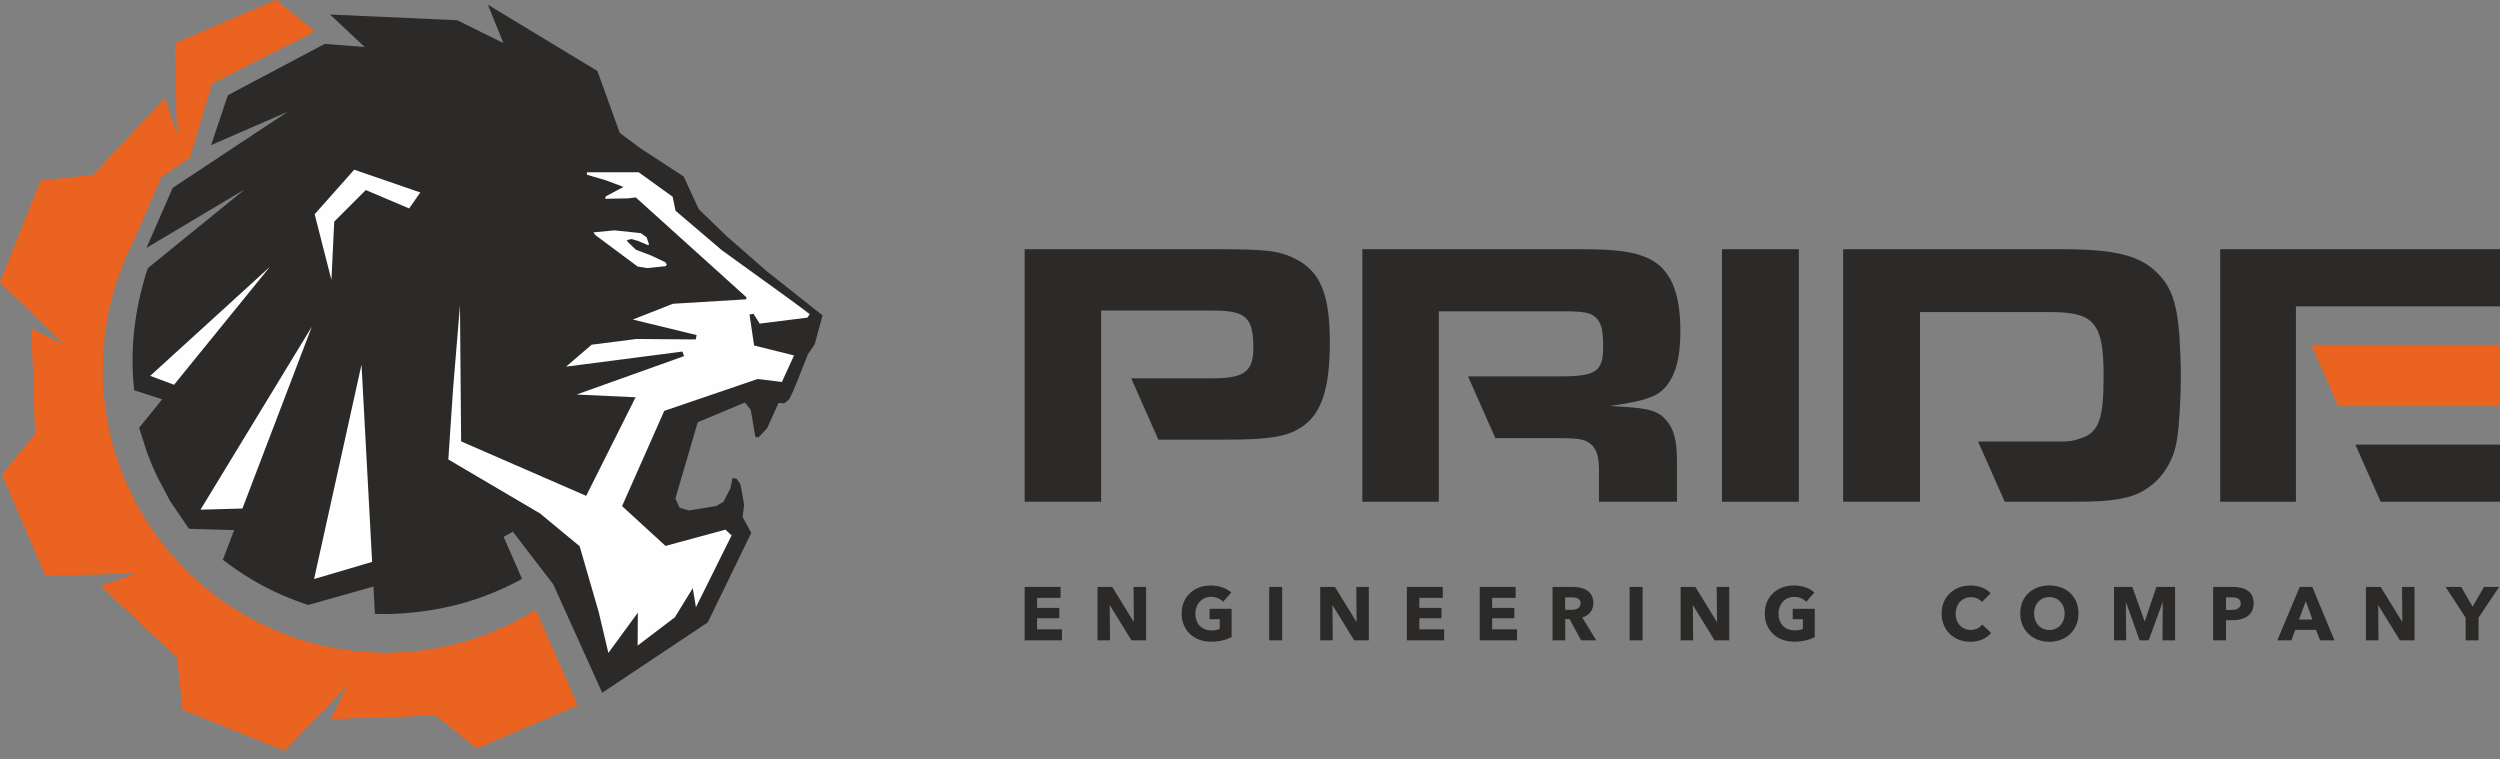 <svg width="270" height="82" viewBox="0 0 270 82" fill="none" xmlns="http://www.w3.org/2000/svg">
<rect x="0" y="0" width="270" height="82" fill="#808080" stroke="none"/>
<path d="M60.431 62.698L55.6 56.414L53.385 57.63L55.37 62.169C53.827 62.973 51.606 63.95 48.944 64.605C45.675 65.41 42.881 65.531 41.506 65.531C41.412 65.531 41.322 65.531 41.237 65.529L41.065 62.323L33.307 64.515C31.864 64.034 29.773 63.208 27.619 61.923C26.738 61.397 25.864 60.814 25.013 60.185L26.419 56.498L20.839 56.336L19.091 53.782L17.654 51.083C17.298 50.322 16.954 49.506 16.649 48.69L15.901 46.365L18.848 42.738L15.221 41.557C15.053 39.694 15.059 37.85 15.241 36.067C15.525 33.265 16.143 30.943 16.638 29.428L26.945 21.05L26.047 19.767L17.516 24.848L19.277 20.819L31.502 12.725L30.755 11.35L24.106 14.246L25.255 10.83L35.235 5.543L41.542 6.029L37.734 2.448L49.182 2.963L55.873 6.276L54.305 2.402L63.875 8.196L66.281 14.85L68.768 16.695L73.222 19.597L74.806 23.045L77.925 26.061L82.268 29.858L87.939 34.359L87.263 36.853L86.566 37.883L86.535 37.957C86.535 37.957 86.271 38.602 85.445 40.701C84.91 42.056 84.665 42.516 84.589 42.644L84.454 42.754L83.593 42.694L82.187 45.803L82.149 45.843L81.822 43.921L80.686 42.524L74.711 45.017L72.102 53.906L72.842 55.499L74.375 55.933L77.623 55.407L78.719 54.762L79.383 53.477L79.572 54.53L79.388 55.973L80.252 57.572L75.827 66.683L65.373 73.652L60.431 62.698Z" fill="#FEFEFE"/>
<path d="M110.663 69.158V63.387H114.543V64.568H112.008V65.653H114.405V66.769H112.008V67.968H114.691V69.158H110.663Z" fill="#2B2A29"/>
<path d="M122.198 69.158L119.874 65.382H119.849L119.882 69.158H118.529V63.387H120.119L122.435 67.153H122.458L122.425 63.387H123.779V69.158H122.198Z" fill="#2B2A29"/>
<path d="M130.789 69.303C128.946 69.303 127.618 68.082 127.618 66.263C127.618 64.413 128.988 63.23 130.748 63.23C131.654 63.23 132.493 63.532 132.974 63.996L132.095 64.998C131.825 64.69 131.36 64.461 130.798 64.461C129.819 64.461 129.102 65.228 129.102 66.263C129.102 67.322 129.729 68.082 130.862 68.082C131.189 68.082 131.491 68.032 131.735 67.926V66.874H130.635V65.749H133.015V68.807C132.453 69.1 131.678 69.303 130.789 69.303Z" fill="#2B2A29"/>
<path d="M137.073 63.387H138.474V69.158H137.073V63.387Z" fill="#2B2A29"/>
<path d="M146.253 69.158L143.929 65.382H143.904L143.937 69.158H142.584V63.387H144.173L146.489 67.153H146.513L146.48 63.387H147.834V69.158H146.253Z" fill="#2B2A29"/>
<path d="M151.941 69.158V63.387H155.822V64.568H153.286V65.653H155.683V66.769H153.286V67.968H155.968V69.158H151.941Z" fill="#2B2A29"/>
<path d="M159.809 69.158V63.387H163.688V64.568H161.153V65.653H163.549V66.769H161.153V67.968H163.835V69.158H159.809Z" fill="#2B2A29"/>
<path d="M169.777 64.511H169.034V65.857H169.696C170.144 65.857 170.706 65.742 170.706 65.155C170.706 64.617 170.192 64.511 169.777 64.511ZM170.764 69.158L169.517 66.867H169.044V69.158H167.674V63.387H169.875C170.984 63.387 172.084 63.81 172.084 65.13C172.084 65.905 171.627 66.459 170.886 66.688L172.395 69.158H170.764Z" fill="#2B2A29"/>
<path d="M175.997 63.387H177.398V69.158H175.997V63.387Z" fill="#2B2A29"/>
<path d="M185.176 69.158L182.853 65.382H182.829L182.861 69.158H181.508V63.387H183.097L185.413 67.153H185.438L185.404 63.387H186.758V69.158H185.176Z" fill="#2B2A29"/>
<path d="M193.768 69.303C191.925 69.303 190.596 68.082 190.596 66.263C190.596 64.413 191.965 63.23 193.726 63.23C194.632 63.23 195.471 63.532 195.952 63.996L195.072 64.998C194.803 64.69 194.338 64.461 193.776 64.461C192.797 64.461 192.079 65.228 192.079 66.263C192.079 67.322 192.708 68.082 193.841 68.082C194.168 68.082 194.468 68.032 194.713 67.926V66.874H193.612V65.749H195.993V68.807C195.43 69.1 194.656 69.303 193.768 69.303Z" fill="#2B2A29"/>
<path d="M212.801 69.311C211.024 69.311 209.694 68.072 209.694 66.262C209.694 64.413 211.064 63.23 212.825 63.23C213.632 63.23 214.504 63.524 214.985 64.078L214.04 65.023C213.779 64.665 213.315 64.494 212.874 64.494C211.903 64.494 211.21 65.244 211.21 66.262C211.21 67.314 211.887 68.032 212.849 68.032C213.396 68.032 213.828 67.787 214.073 67.445L215.042 68.357C214.538 68.945 213.771 69.311 212.801 69.311Z" fill="#2B2A29"/>
<path d="M221.328 64.485C220.349 64.485 219.68 65.236 219.68 66.246C219.68 67.291 220.357 68.04 221.328 68.04C222.298 68.04 222.982 67.291 222.982 66.246C222.982 65.236 222.305 64.485 221.328 64.485ZM221.328 69.311C219.525 69.311 218.188 68.072 218.188 66.246C218.188 64.396 219.525 63.23 221.328 63.23C223.137 63.23 224.475 64.396 224.475 66.246C224.475 68.072 223.137 69.311 221.328 69.311Z" fill="#2B2A29"/>
<path d="M233.547 69.158L233.579 65.074H233.554L232.055 69.158H231.076L229.618 65.074H229.592L229.626 69.158H228.313V63.387H230.294L231.607 67.087H231.64L232.894 63.387H234.908V69.158H233.547Z" fill="#2B2A29"/>
<path d="M241.021 64.511H240.41V65.873H240.997C241.518 65.873 241.999 65.718 241.999 65.171C241.999 64.617 241.518 64.511 241.021 64.511ZM241.103 66.981H240.41V69.158H239.017V63.387H241.135C242.399 63.387 243.394 63.843 243.394 65.163C243.394 66.5 242.309 66.981 241.103 66.981Z" fill="#2B2A29"/>
<path d="M249.025 64.928L248.292 66.908H249.743L249.025 64.928ZM250.575 69.158L250.126 68.025H247.892L247.469 69.158H245.951L248.373 63.387H249.727L252.123 69.158H250.575Z" fill="#2B2A29"/>
<path d="M259.191 69.158L256.867 65.382H256.844L256.875 69.158H255.522V63.387H257.112L259.428 67.153H259.453L259.419 63.387H260.773V69.158H259.191Z" fill="#2B2A29"/>
<path d="M267.685 66.712V69.158H266.29V66.712L264.122 63.387H265.809L267.041 65.522L268.272 63.387H269.902L267.685 66.712Z" fill="#2B2A29"/>
<path d="M139.86 27.938C138.141 27.079 136.792 26.915 131.517 26.915H110.663V54.188H118.923V47.482V40.859V33.54H130.987C134.543 33.54 135.361 34.275 135.361 37.547C135.361 40.123 134.379 40.859 130.987 40.859H122.167L125.104 47.482H132.254C136.997 47.482 138.837 47.196 140.432 46.215C142.681 44.825 143.621 42.126 143.621 36.932C143.621 31.78 142.599 29.287 139.86 27.938Z" fill="#2B2A29"/>
<path d="M181.481 35.747C181.481 31.494 180.377 29 178.006 27.896C176.411 27.16 174.571 26.915 170.645 26.915H147.134V54.188H155.394V47.319V40.653V33.621H155.429H168.641C171.136 33.621 171.832 33.743 172.445 34.398C172.975 34.971 173.139 35.707 173.139 37.464C173.139 40.163 172.362 40.653 168.355 40.653H158.546L161.501 47.319H168.109C170.359 47.319 171.013 47.401 171.667 47.851C172.404 48.383 172.69 49.242 172.69 50.794V54.188H181.112V49.895C181.112 47.565 180.786 46.337 179.969 45.398C179.151 44.416 178.087 44.088 175.225 43.925C175.021 43.925 174.489 43.884 173.876 43.844C177.555 43.312 178.823 42.903 179.764 41.921C180.949 40.653 181.481 38.692 181.481 35.747Z" fill="#2B2A29"/>
<path d="M185.975 54.188H194.277V26.915H185.975V54.188Z" fill="#2B2A29"/>
<path d="M254.376 48.014L257.113 54.188H270V48.014H254.376Z" fill="#2B2A29"/>
<path d="M232.956 29.45C231.075 27.569 228.377 26.915 222.612 26.915H199.059V54.188H207.359V47.688V33.703H207.432H221.426C226.21 33.703 227.191 34.888 227.191 40.613C227.191 45.315 226.661 46.747 224.656 47.359C223.674 47.688 223.511 47.688 221.263 47.688H213.631L216.512 54.188H223.715C226.619 54.188 227.846 54.106 229.399 53.779C232.384 53.207 234.674 50.671 235.123 47.401C235.369 45.847 235.532 43.026 235.532 40.572C235.532 39.264 235.451 37.383 235.369 36.116C235.083 32.639 234.47 30.922 232.956 29.45Z" fill="#2B2A29"/>
<path d="M247.96 48.014V43.189V37.791V33.09H270V26.915H239.781V54.188H247.96V48.014Z" fill="#2B2A29"/>
<path d="M249.601 37.239L252.537 43.862H270V37.239H249.601Z" fill="#EB6320"/>
<path d="M57.86 65.881C53.165 68.812 47.622 70.511 41.678 70.511C24.775 70.511 11.073 56.808 11.073 39.904C11.073 34.917 12.273 30.212 14.39 26.052L17.452 19.052L20.484 17.039L22.876 9.032L33.984 3.381L29.804 0L18.921 4.657L19.118 14.523L17.783 10.628L10.045 18.905L4.402 19.507L0 30.496L7.115 37.328L3.418 35.522L3.805 46.844L0.233 51.26L4.889 62.137L14.756 61.94L10.861 63.276L19.138 71.013L19.739 76.657L30.727 81.058H30.728L37.561 73.943L35.755 77.641L47.077 77.254L51.492 80.825L62.37 76.169V76.164L57.86 65.881Z" fill="#EB6320"/>
<path d="M67.85 26.181L68.679 26.97L70.349 27.607L71.87 28.328L72.006 28.572L71.898 28.748L69.874 28.952L68.87 28.789L64.305 25.393L64.089 25.095L66.371 24.878L69.195 25.176L69.833 25.625L70.091 26.385L70.009 26.481L68.855 26.005L68.19 25.814L67.688 25.937L67.85 26.181ZM87.204 34.303L82.049 34.95L81.379 33.894L80.948 33.967L81.444 37.314L85.756 38.387L84.447 41.251L81.829 40.931L71.74 44.373L67.185 54.66L71.877 58.958L78.348 57.204L79.014 57.822L75.161 65.576L74.816 63.526L72.89 66.662L68.864 69.725L68.889 66.168L65.704 70.514L64.666 66.119L62.599 58.988L58.32 55.451L48.418 49.623L48.937 41.919L49.678 32.979L49.801 47.672L63.308 53.55L68.642 42.907L62.272 42.61L73.878 38.462L73.704 37.968L61.135 39.598L63.9 37.227L68.741 36.61L75.138 36.658L75.236 36.189L68.345 34.511L72.668 32.807L80.584 32.328L80.632 32.123L68.667 21.323L67.826 21.423L65.358 21.471L65.432 21.201L67.334 20.188L65.432 19.471L63.408 18.879L63.379 18.606H68.981L72.644 21.248L72.96 22.762L77.962 27.024L87.473 33.894L87.204 34.303ZM44.187 22.512L39.506 20.527L36.097 23.936L35.795 30.234L33.982 23.138L38.254 18.327L45.395 20.786L44.187 22.512ZM33.92 62.536L39.043 39.378L40.189 60.684L33.92 62.536ZM26.181 54.922L21.655 55.045L33.675 35.288L26.181 54.922ZM18.795 41.557L16.223 40.592L29.152 28.812L18.795 41.557ZM82.784 29.267L78.471 25.497L75.458 22.583L73.84 19.062L69.235 16.064L66.938 14.36L64.519 7.668L52.691 0.507L54.369 4.656L49.381 2.185L35.651 1.569L39.38 5.075L35.067 4.743L24.61 10.282L22.797 15.672L31.069 12.07L18.649 20.292L15.817 26.775L26.448 20.441L15.967 28.961H15.964C15.454 30.482 14.766 32.957 14.459 35.988C14.217 38.37 14.315 40.52 14.489 42.146L17.516 43.13L15.022 46.199L15.912 48.965C16.2 49.733 16.546 50.57 16.96 51.452L18.418 54.189L20.396 57.084C20.404 57.093 20.411 57.102 20.417 57.11L25.291 57.251L24.068 60.457C24.974 61.152 26.024 61.885 27.216 62.598C29.492 63.956 31.689 64.817 33.29 65.337H33.291L40.333 63.347L40.491 66.291V66.294C41.402 66.34 44.859 66.421 49.132 65.368C52.353 64.574 54.944 63.314 56.379 62.518L54.392 57.974L55.388 57.427L59.752 63.105L65.037 74.819L76.439 67.219L81.134 57.554L80.2 55.821L80.366 54.51L79.975 52.321L79.561 51.703L79.114 51.635L78.889 52.725L78.126 54.2L77.35 54.654L74.42 55.13L73.402 54.842L72.939 53.844L75.36 45.598L80.447 43.474L81.082 44.257L81.582 47.203L81.926 47.229L82.849 46.246L84.083 43.515L84.706 43.559L85.157 43.196C85.157 43.196 85.352 43.079 86.175 40.988C86.999 38.897 87.261 38.255 87.261 38.255L87.987 37.186L88.832 34.065L82.784 29.267Z" fill="#2B2A29"/>
<path d="M57.86 65.881C53.165 68.812 47.622 70.511 41.678 70.511C24.775 70.511 11.073 56.808 11.073 39.904C11.073 34.917 12.273 30.212 14.39 26.052L17.452 19.052L20.484 17.039L22.876 9.032L33.984 3.381L29.804 0L18.921 4.657L19.118 14.523L17.783 10.628L10.045 18.905L4.402 19.507L0 30.496L7.115 37.328L3.418 35.522L3.805 46.844L0.233 51.26L4.889 62.137L14.756 61.94L10.861 63.276L19.138 71.013L19.739 76.657L30.727 81.058H30.728L37.561 73.943L35.755 77.641L47.077 77.254L51.492 80.825L62.37 76.169V76.164L57.86 65.881Z" fill="#EB6320"/>
</svg>
